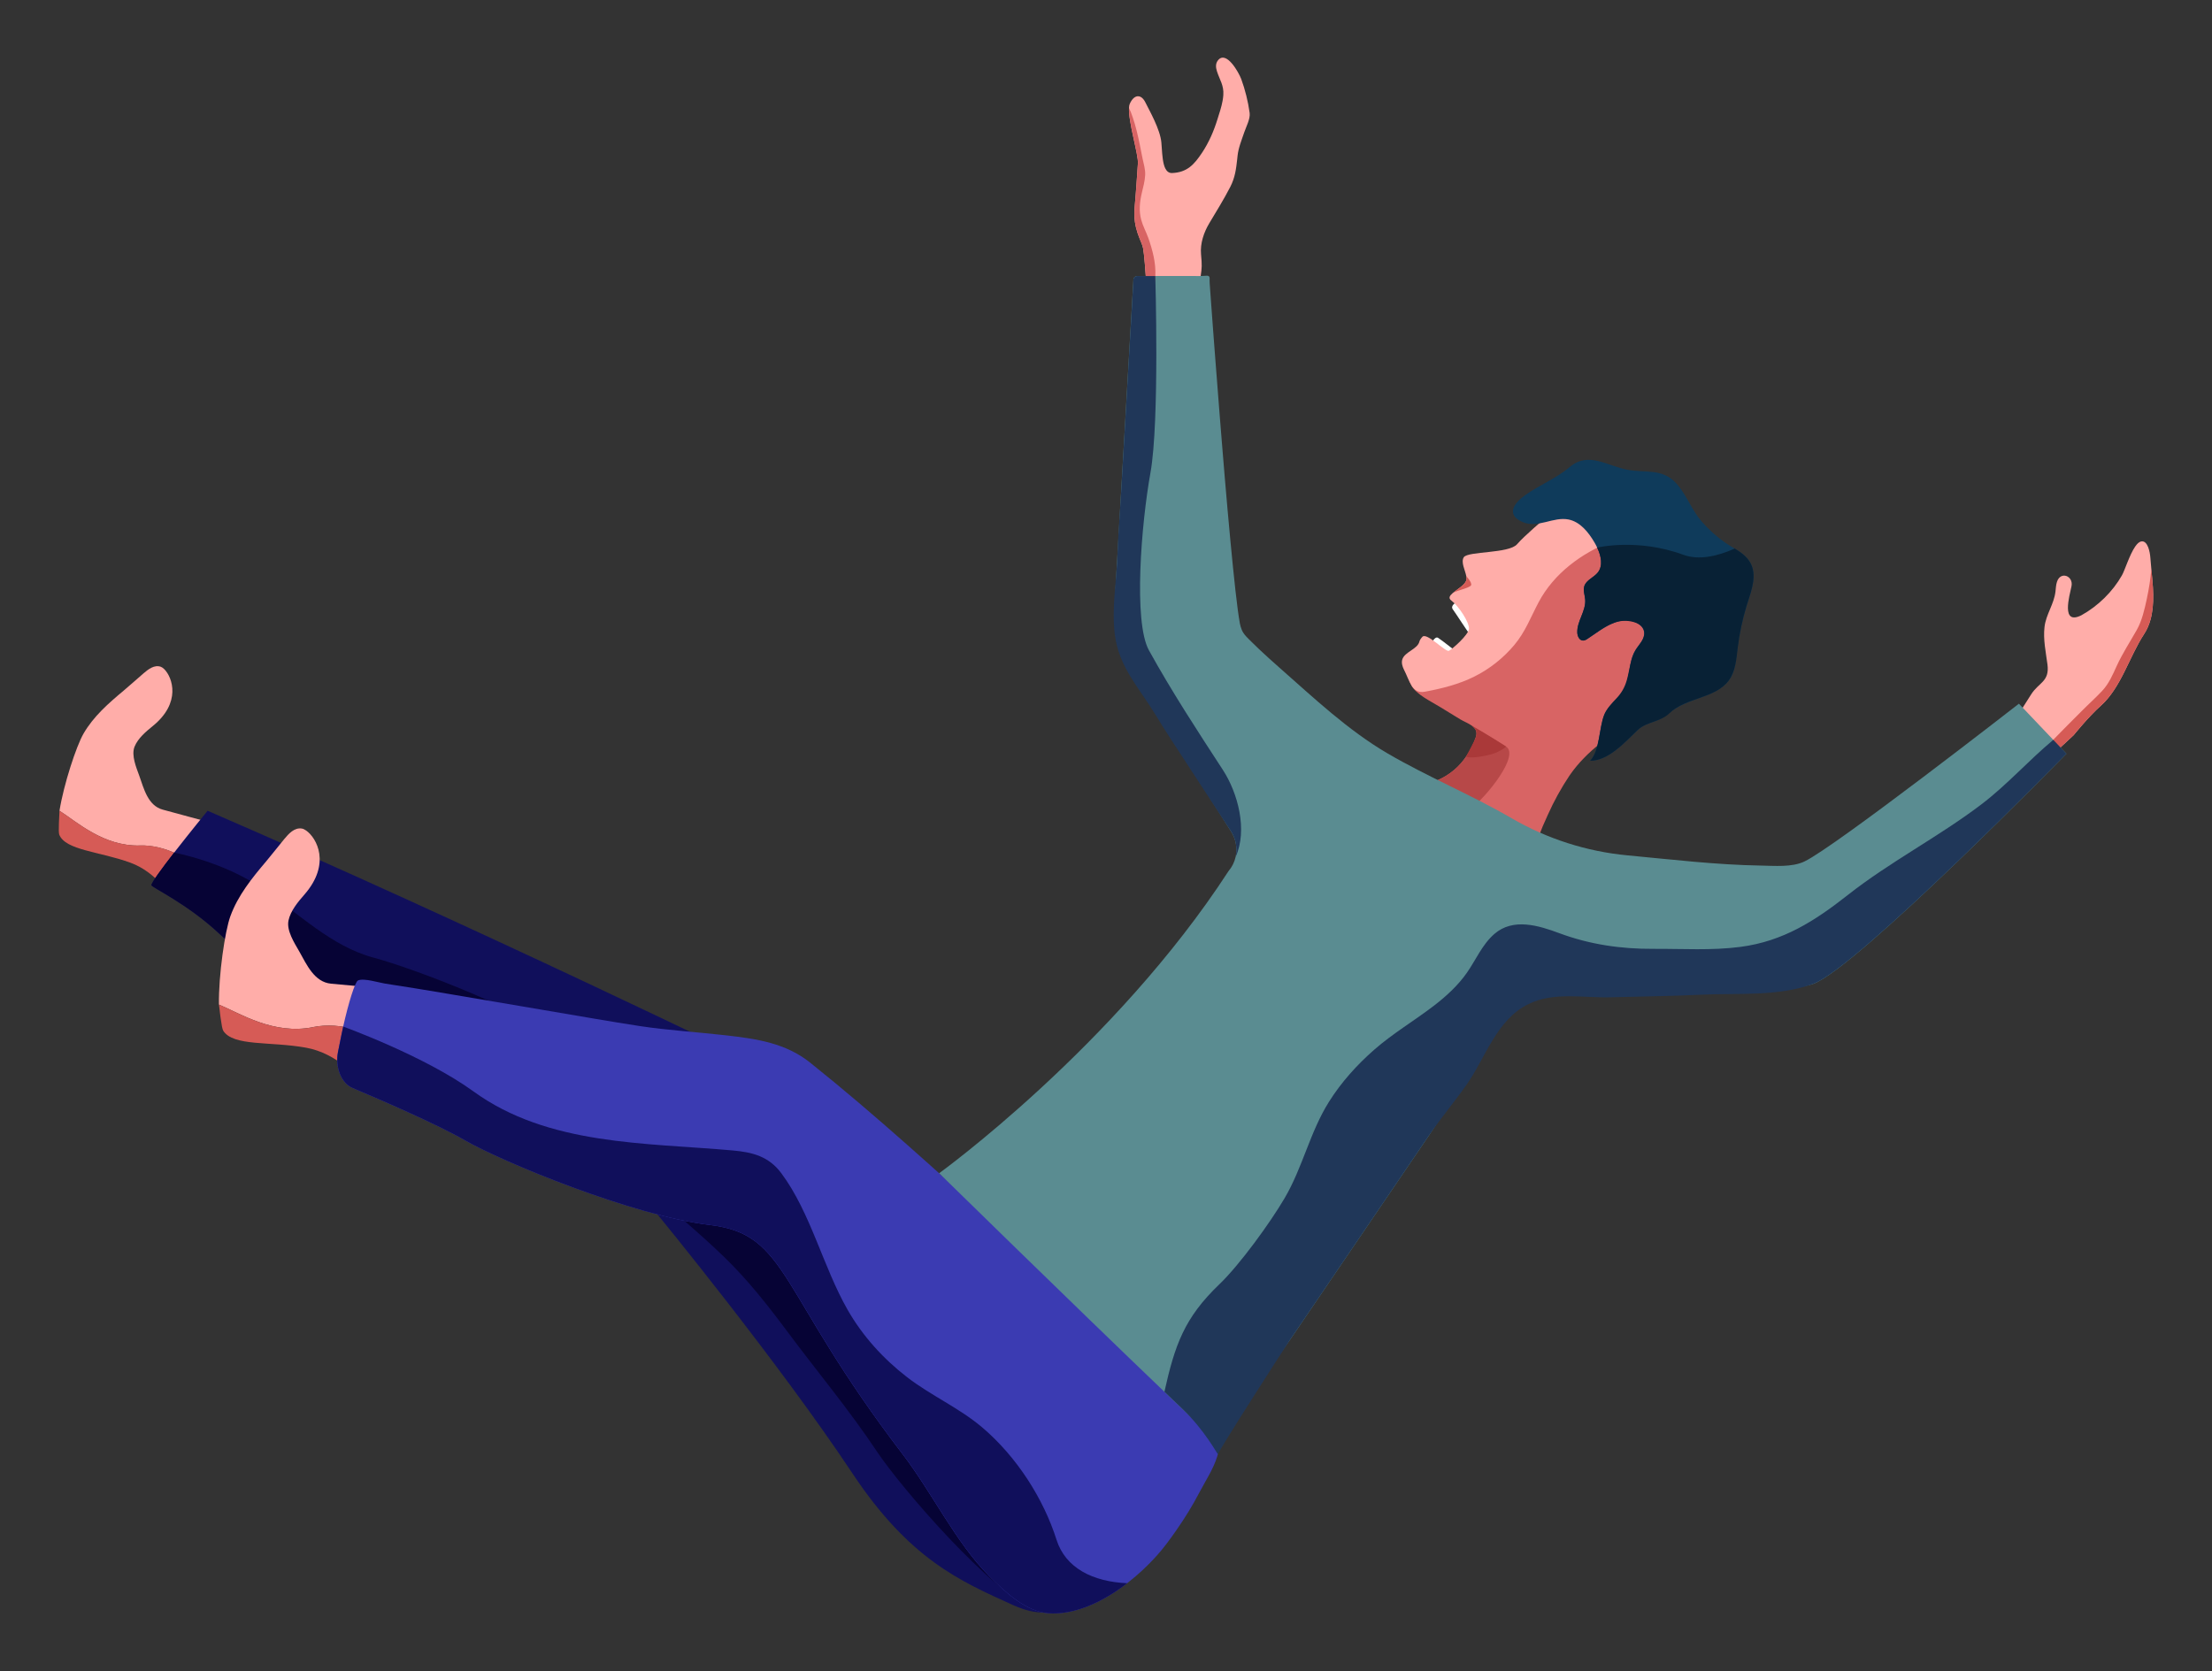 <svg xmlns="http://www.w3.org/2000/svg" xmlns:xlink="http://www.w3.org/1999/xlink" version="1.1" id="Layer_1" x="0px" y="0px" viewBox="0 0 930.08 702.82" style="enable-background:new 0 0 930.08 702.82;" xml:space="preserve"><rect x="0" y="0" width="930.08" height="702.82" fill="#333333" stroke="none"/><style type="text/css">
	.st0{fill:#FFADA9;}
	.st1{fill:#D65B56;}
	.st2{fill:#100F5B;}
	.st3{fill:#060335;}
	.st4{fill:#3B3BB2;}
	.st5{fill:#D86464;}
	.st6{fill:#FFFFFF;}
	.st7{fill:#669EAD;}
	.st8{fill:#0F3B5B;}
	.st9{fill:#082135;}
	.st10{fill:#B74848;}
	.st11{fill:#AA3939;}
	.st12{fill:#5A8C91;}
	.st13{fill:#203759;}
</style><g><g><g><path class="st0" d="M69.12,281.48c-0.53-0.53-1.05-0.89-1.49-1.05c-2.74-0.98-5.29,1.06-7.25,2.73     c-2.8,2.38-5.49,4.88-8.31,7.23c-6.39,5.33-12.81,10.93-17,18.23c-3.01,5.25-8.27,21.24-10.06,32.37     c7.27,4.61,18.44,15.02,33.81,14.61l0.03-0.02c5.43-0.13,10.76,1.27,15.96,3.77c-0.21,0.33-0.43,0.68-0.65,1.04     c-0.06,0.09-0.11,0.16-0.15,0.22c-0.19,0.31-0.39,0.63-0.59,0.95c-2.11,3.38-4.22,7.23-5.23,10.73c4.2,4.69,8.73,5.75,8.73,5.75     l5.54-7.65l3.15-4.32l10.77-14.85l1.92-2.65c-2.85-0.76-5.69-1.53-8.56-2.32c-0.7-0.17-1.38-0.35-2.06-0.53     c-2.75-0.75-5.53-1.5-8.29-2.24c-3.64-0.98-7.31-1.97-10.96-2.97c-6.23-1.69-7.92-8.77-9.87-14.25     c-1.24-3.44-3.45-8.59-1.98-12.25c1.43-3.52,4.76-6.31,7.64-8.65C76.32,295.55,72.52,284.94,69.12,281.48z"/><path class="st1" d="M74.17,360.36c-0.05,0.08-0.09,0.15-0.14,0.23c-0.19,0.31-0.39,0.63-0.59,0.95     c-2.11,3.38-4.22,7.23-5.23,10.73c-3.23-3.59-7.65-7.35-13.34-9.43c-13.07-4.79-27.25-5.18-29.95-11.79     c-0.23-0.56-0.24-2.58-0.15-4.73l0.03-0.78l0.07-1.53l0.04-0.73c0.04-0.96,0.09-1.79,0.11-2.31     c7.27,4.61,18.44,15.02,33.81,14.61l0.03-0.02c5.43-0.13,10.76,1.27,15.96,3.77C74.61,359.67,74.39,360.02,74.17,360.36z"/></g><path class="st2" d="M320.12,448.36l-16.29,58.03c0,0-55.74-31.07-100.31-54.52c-22.91-12.04-42.88-22.06-50.81-24.83    c-13.18-4.58-42.37-17.36-60.38-34.26c-13.59-12.78-28.55-19.54-28.65-20.5c-0.09-0.97,4.43-7.11,9.55-13.7    c6.54-8.43,14.06-17.6,14.06-17.6C200.35,389.93,320.12,448.36,320.12,448.36z"/><path class="st3" d="M203.51,451.87c-22.91-12.04-42.88-22.06-50.81-24.83c-13.18-4.58-42.37-17.36-60.38-34.26    c-13.59-12.78-28.55-19.54-28.65-20.5c-0.09-0.97,4.43-7.11,9.55-13.7c0,0,20.56,3.79,36.59,14.78    c16.03,10.99,29.46,24.59,47.21,29.38c17.77,4.78,58.91,21.08,68.45,29.02C233.28,438.25,211.64,448.4,203.51,451.87z"/><path class="st2" d="M276.48,510.77c0,0,50.78,61.94,81.83,108.71c24.08,36.28,45.29,45.43,67.51,55.5    c50.8,23.03,21.89-86.73,21.89-86.73l-101.76-77.48l-49.97-28.31L276.48,510.77z"/><path class="st3" d="M274.42,501.92c2.62-0.13,11.79,10.18,14.15,12.24c5.45,4.75,10.84,9.56,16.03,14.59    c9.94,9.65,18.33,20.34,26.57,31.41c12.36,16.61,25.95,32.86,37.36,50.02c10.55,15.88,48.74,59.91,67.29,67.26    c17.43,6.91-6.31-74.26-6.31-74.26l-45.92-63.08l-60.65-33.71l-18.19-4.47C304.74,501.92,274.42,501.92,274.42,501.92z"/><g><path class="st0" d="M128.78,349.33c-0.67-0.48-1.31-0.77-1.82-0.86c-3.17-0.54-5.56,2.16-7.38,4.34     c-2.6,3.12-5.05,6.35-7.67,9.45c-5.95,7.01-11.87,14.33-15.05,23.08c-2.28,6.29-4.97,24.69-4.81,37.15     c8.79,3.64,22.93,12.85,39.59,9.49l0.03-0.03c5.89-1.17,11.96-0.66,18.1,1.08c-0.17,0.4-0.34,0.83-0.51,1.25     c-0.05,0.11-0.09,0.2-0.12,0.27c-0.15,0.37-0.3,0.76-0.46,1.15c-1.66,4.08-3.22,8.68-3.66,12.67c5.46,4.31,8.6,8.7,8.6,8.7     l6.58-13.48l2.6-5.3l8.91-18.22l1.59-3.25c-3.24-0.29-6.49-0.58-9.76-0.9c-0.79-0.05-1.57-0.12-2.35-0.19     c-3.14-0.29-6.3-0.59-9.45-0.87c-4.15-0.38-8.33-0.76-12.5-1.15c-7.11-0.65-10.29-8.05-13.45-13.64     c-2.01-3.51-5.39-8.7-4.48-12.96c0.89-4.1,3.98-7.78,6.67-10.86C139.29,363.28,133.14,352.45,128.78,349.33z"/><path class="st1" d="M149.25,434.26c-0.04,0.09-0.07,0.19-0.11,0.28c-0.15,0.37-0.3,0.76-0.46,1.15     c-1.66,4.08-3.22,8.68-3.66,12.67c-4.19-3.3-9.73-6.55-16.31-7.73c-15.14-2.74-30.65-0.47-34.85-7.15     c-0.36-0.57-0.75-2.76-1.06-5.12l-0.12-0.85l-0.21-1.68l-0.09-0.8c-0.14-1.05-0.25-1.96-0.32-2.54     c8.79,3.64,22.93,12.85,39.59,9.49l0.03-0.03c5.89-1.17,11.96-0.66,18.1,1.08C149.6,433.42,149.43,433.85,149.25,434.26z"/></g><path class="st4" d="M512.46,609.83c-1.06,6.24-5.28,12.33-8.14,17.83s-6.16,10.83-9.71,15.92c-2.57,3.69-5.26,7.38-8.15,10.6    c-3.74,4.18-7.98,8.17-12.52,11.66c-10.37,8.02-22.27,13.46-33.25,12.63c-9.02-0.67-17.82-8.54-24.94-15.77    c-14.05-14.25-23.73-34.8-36.36-51.31c-52.48-68.59-47.76-92.25-80.77-96.19c-32.87-3.93-87.63-26.71-103.03-35.58    c-11.81-6.81-35.53-17.07-47.39-22.08c-4.66-1.96-7.35-8.59-6.11-15.04c0.43-2.28,0.95-4.79,1.5-7.44    c0.23-1.12,0.48-2.23,0.71-3.32c2.27-10.14,4.99-18.84,6.22-19.39c2.41-1.11,8.87,0.94,11.31,1.31c8.61,1.3,17.19,2.73,25.77,4.17    c20.89,3.5,41.76,7.14,62.65,10.65c6.24,1.05,12.48,2.1,18.74,3.05c12.02,1.82,24.18,2.52,36.26,3.9    c13.03,1.49,25.1,3.26,35.38,11.47c27.8,22.22,53.94,46.32,80.31,69.99c8.6,7.72,17.14,15.49,25.64,23.31    c15.4,14.18,30.7,28.49,45.37,43.33c5.73,5.79,11.4,11.66,16.69,17.82c2.1,2.45,4.37,4.45,3.87,7.97    C512.52,609.49,512.49,609.66,512.46,609.83z"/><path class="st2" d="M473.96,665.85c-10.37,8.02-22.27,13.46-33.25,12.63c-9.02-0.67-17.82-8.54-24.94-15.77    c-14.05-14.25-23.73-34.8-36.36-51.31c-52.48-68.59-47.76-92.25-80.77-96.19c-32.87-3.93-87.63-26.71-103.03-35.58    c-11.81-6.81-35.53-17.07-47.39-22.08c-4.66-1.96-7.35-8.59-6.11-15.04c0.43-2.28,0.95-4.79,1.5-7.44    c0.23-1.12,0.48-2.23,0.71-3.32c0,0,34.19,12.33,54.75,27.26c31.4,22.8,72.22,21.55,108.98,24.83c8.33,0.74,15.18,2.48,20.45,9.55    c12.34,16.55,17.58,39.43,27.88,57.45c6.32,11.06,15.03,20.66,25.1,28.42c9.96,7.67,21.71,12.8,31.34,20.92    c14.74,12.45,25.99,30.26,31.42,47.41C448.01,659.47,459.5,665.23,473.96,665.85z"/><g><path class="st5" d="M685.5,215.06c-6.23-1.75-14.64,0.45-21.4,2.92c-0.93,0.37-1.83,0.68-2.67,1.05     c-4.86,2.05-8.27,3.98-8.27,3.98s-9.23,7.67-12.67,11.64s-20.57,2.86-22.38,5.44c-1.76,2.62,1.93,7.51,0.96,9.91     c-1.18,3.21-6.93,5-3.77,7.35c3.14,2.36,5.16,10.15,4.97,12.85c-0.2,2.6-6.95,8.5-8.41,9.25c-1.42,0.69-9.18-7.71-11.12-5.92     c0,0-1.06,1.07-1.28,1.98c-0.77,3.33-6.26,4.34-7.25,7.67c-0.38,1.35,0.6,3.72,1.22,4.99c1.88,3.89,8.57,6.95,12.04,9.14     c2.81,1.76,5.65,3.47,8.48,5.19c0.09,0.06,0.19,0.11,0.28,0.16c1.41,0.82,3.23,1.54,4.6,2.52c0,0,0.01,0.01,0.03,0.02     c1.5,1.09,2.44,2.49,1.76,4.65c-0.51,1.58-1.17,3.13-1.94,4.62c-0.9,1.76-1.97,3.43-3.15,5c-3.2,4.26-7.74,7.56-12.84,9.35     c-1.01,0.36-3.02-0.74-4.7-1.81c-2.14-1.36-3.74-2.64-2.13-0.79c0.58,0.7,1.25,1.35,1.97,1.98c3.86,3.33,9.39,5.81,13.35,8.55     c0.02,0.01,0.05,0.03,0.07,0.05c1.54,1.07,3.05,2.16,4.64,3.29c0.49,0.35,0.97,0.7,1.46,1.06c5.53,4.01,10.94,8.2,16.5,12.19     c2.06,1.54,8.26,9.67,11.19,8.28c1.63-0.79,1.36-7.29,1.79-9.01c0.98-3.43,2.53-6.68,3.99-9.93c2.58-5.8,5.68-11.38,9.18-16.62     c0.11-0.09,0.17-0.14,0.22-0.3c3.51-5.04,7.69-9.07,12.37-12.98c14.44-11.97,36.11-7.47,46.38-46.27     C724.22,246.55,697.55,218.3,685.5,215.06z"/><g><path class="st6" d="M601.59,271.05c0,0,1.64-3.66,3.06-2.81s8.43,6.43,8.43,6.43l-2.42,2.22l-8.52-5.26L601.59,271.05z"/><path class="st6" d="M612.09,253.44c0,0-2.35,1.35-1.21,2.85c1.13,1.5,6.63,10.08,7.03,10.29c0.4,0.21,2-0.45,2.83-1.79      S612.09,253.44,612.09,253.44z"/><g><path class="st0" d="M679.16,226.36c-0.32,0.56-0.82,0.99-1.43,1.23c-12.81,5.09-24.34,13.54-30.8,25.72       c-3.29,6.21-5.59,12.47-10.22,17.97c-4.61,5.48-10.34,10.05-16.82,13.28c-6.37,3.19-13.75,5.08-20.83,6.36       c-5.43,0.98-6.27-4.53-8.79-9.39c-0.61-1.25-1.05-2.76-0.67-4.11c0.98-3.33,6.47-4.34,7.24-7.67c0.23-0.91,1.28-1.98,1.28-1.98       c1.94-1.8,9.7,6.62,11.12,5.92c1.47-0.75,8.22-6.65,8.41-9.25c0.19-2.7-4.3-9.56-7.45-11.91c-1.29-0.97-0.66-2,0.62-3.11       c0.01-0.01,0.03-0.02,0.04-0.02c1.83-1.57,4.91-3.28,5.61-5.15c0.22-0.54,0.2-1.19,0.06-1.92c-0.47-2.54-2.39-5.95-1.03-8       c1.81-2.57,18.93-1.47,22.38-5.44c3.13-3.61,11.04-10.29,12.45-11.46c0.14-0.12,0.3-0.22,0.47-0.32       c0.77-0.42,3.29-1.77,6.74-3.28c0.81-0.36,1.76-0.34,2.58,0.04l17.59,8.18C679.38,222.83,680.06,224.83,679.16,226.36z"/><path class="st7" d="M673.07,227.62"/><path class="st8" d="M734.91,253.11c-0.2,0.63-0.41,1.27-0.6,1.91c-1.66,5.48-2.79,11.11-3.66,16.78       c-0.73,4.77-0.67,10.17-3.61,14.22c-2.98,4.1-8.3,6.05-12.96,7.73c-3.16,1.14-6.38,2.25-9.23,4.01       c-3.11,1.92-5.19,4.19-8.76,5.48c-2.7,0.99-5.48,1.82-7.58,3.85c-5.38,5.18-12.25,12.88-19.91,12.86       c4.11-4.4,3.7-13.66,5.9-19.26c1.63-4.14,5.95-6.59,8.18-10.43c2.94-5.07,1.86-11.83,4.94-16.82c1.46-2.38,3.91-4.53,3.69-7.37       c-0.31-3.68-5.02-5.58-8.74-5.13c-5.76,0.71-10.31,4.68-15.11,7.75c-0.56,0.37-1.18,0.73-1.87,0.7       c-1.5-0.05-2.32-1.83-2.38-3.3c-0.2-4.84,3.68-9.07,3.32-13.91c-0.15-1.9-0.93-3.85-0.38-5.64c0.8-2.62,3.97-3.64,5.68-5.77       c2.27-2.87,1.42-6.91-0.26-10.46c-0.35-0.75-0.74-1.49-1.15-2.19c-2.51-4.27-5.98-8.62-10.85-9.63       c-3.21-0.65-6.44,0.28-9.57,1.05c-3.13,0.76-6.54,1.37-9.58,0.1c-7.33-3.03-3.98-7.92,0.71-11.29       c6.15-4.41,13.11-7.05,18.92-11.95c7.91-6.66,15.58-0.43,24.33,1.18c7.62,1.4,14.69-0.74,20.54,5.82       c4.28,4.79,6.33,11,10.54,15.88c2.97,3.44,6.39,6.51,10.15,9.1c3.64,2.51,8.08,4.24,10.33,8.27       C738.77,241.71,736.65,247.75,734.91,253.11z"/><path class="st9" d="M734.91,253.11c-0.2,0.63-0.41,1.27-0.6,1.91c-1.71,5.65-2.93,11.46-3.64,17.35       c-0.58,4.78-0.92,9.86-3.72,13.73c-5.6,7.77-18.17,7.16-25.01,13.88c-1.64,1.62-3.71,2.49-5.84,3.26       c-2.7,0.99-5.48,1.82-7.58,3.85c-5.38,5.18-12.25,12.88-19.91,12.86c4.11-4.4,3.7-13.66,5.9-19.26       c1.04-2.65,3.15-4.85,5.07-6.88c2.19-2.31,3.59-4.72,4.46-7.82c1.21-4.28,1.46-9.04,3.86-12.87c0.94-1.5,2.21-2.8,2.93-4.41       c2.84-6.31-5.3-8.3-9.9-7.4c-5.18,1.01-9.23,4.63-13.48,7.39c-0.56,0.37-1.18,0.73-1.87,0.7c-1.5-0.05-2.32-1.83-2.38-3.3       c-0.2-4.84,3.68-9.07,3.32-13.91c-0.15-1.9-0.93-3.85-0.38-5.64c0.8-2.62,3.97-3.64,5.68-5.77c2.27-2.87,1.42-6.91-0.26-10.46       c0,0,16.82-4.12,36.21,3c6.49,2.38,14.22,0.69,21.67-2.62c2.58,1.6,5.05,3.37,6.5,5.96       C738.77,241.71,736.65,247.75,734.91,253.11z"/></g><path class="st1" d="M618.52,246.17c-0.6,1.09-6.08,2.19-7.66,3.23c1.83-1.57,4.91-3.28,5.61-5.15c0.22-0.54,0.2-1.19,0.06-1.92      C616.54,242.33,619.12,245.08,618.52,246.17z"/></g><path class="st10" d="M617.34,341.16c-0.49-0.36-0.97-0.71-1.46-1.06c-1.58-1.13-3.1-2.22-4.64-3.29     c-0.02-0.02-0.05-0.04-0.07-0.05c-3.96-2.74-9.49-5.22-13.35-8.55c-0.72-0.62-1.4-1.28-1.97-1.98c-1.61-1.86,0-0.57,2.13,0.79     c1.68,1.06,3.68,2.17,4.7,1.81c5.09-1.79,9.63-5.09,12.84-9.35c1.18-1.57,2.25-3.24,3.15-5c0.78-1.49,1.43-3.04,1.94-4.62     c0.69-2.16-0.26-3.56-1.76-4.65c0.61,0.41,7.16,4.09,14.41,8.77C638.91,317.61,625.85,334.46,617.34,341.16z"/><path class="st11" d="M633.27,313.98c0,0-1.11,1.26-4.49,2.67c-1.84,0.76-9.29,2.59-12.39,1.64c0.78-1.49,3.72-6.85,4.23-8.43     c0.69-2.16-0.26-3.56-1.76-4.65C619.47,305.61,626.02,309.3,633.27,313.98z"/></g><g><path class="st0" d="M523.2,55.57c-1.11,3.27-2.48,6.55-2.85,10.01c-0.05,0.45-0.11,0.9-0.14,1.33c-0.46,4.19-0.9,7.76-2.92,11.7     c-2.7,5.24-5.82,10.25-8.84,15.31c-2.24,3.74-3.87,8.44-3.45,13.03c0.42,4.62,0.38,5.57-0.16,9.22     c-0.41,2.85-0.63,5.43-0.71,6.43c-0.03,0.28-0.04,0.43-0.04,0.43l-0.32,2.57l-2.77-0.68l-15.78-3.9l-3.17-0.78     c0,0-0.05-0.84-0.14-2.16c-0.26-3.77-0.83-11.38-1.3-13.77c-0.65-3.23-4.35-8.05-3.54-17.06c0.8-9.01,1.07-14.65,1.38-18.51     c0.3-3.49-4.15-17.8-3.73-23.54c0.03-0.63,0.13-1.16,0.32-1.55c1.78-4.02,4.76-4.19,6.52-0.65s6.28,11.42,6.76,16.94     c0.26,3,0.34,6.57,1.03,9.18c0.17,0.63,0.37,1.21,0.62,1.71c0.62,1.23,1.51,1.99,2.87,1.94c6.28-0.26,9.25-3.52,12.59-8.54     c1.44-2.17,2.67-4.45,3.75-6.82c1.05-2.33,1.94-4.73,2.7-7.18c0.8-2.58,1.71-5.19,2.19-7.88c0-0.01,0-0.03,0-0.03     c0.14-0.78,0.25-1.55,0.3-2.34c0.28-4.08-1.49-6.31-2.67-9.96c-0.55-1.66-0.66-3.35,0.47-4.72c3.5-4.19,8.72,5.22,9.73,7.93     c1.63,4.44,2.91,9.56,3.54,14.27C525.77,49.96,523.96,53.32,523.2,55.57z"/></g><path class="st0" d="M904.18,260.73c-0.59,2.12-1.46,4.12-2.69,5.99c-6.16,9.41-9.66,22.51-18.18,30.1    c-5.05,4.49-11.42,12.38-11.42,12.38l-6.67,6.19l-0.53,0.49l-0.54,0.5l-2.34,2.19l-1.83-1.5l-14.36-11.79    c0,0,8.47-13.33,8.48-13.34c3.14-4.91,7.73-5.26,6.8-12.45c-0.68-5.23-1.86-10.55-1.24-15.83c0.62-5.31,4-9.54,4.61-14.92    c0.16-1.37,0.2-2.77,0.63-4.07c1.53-4.62,6.99-2.44,6.1,1.88c-0.83,4.04-4.53,16.56,4.15,12.22c6.98-3.86,13.17-9.91,17.09-16.85    c1.16-2.04,3.17-8.62,5.55-12.07c0.79-1.15,1.62-1.95,2.48-2.13c2.87-0.61,3.75,4.83,3.87,6.61c0.12,1.59,0.28,3.27,0.43,4.97    v0.01C905.28,246.34,906.08,254.04,904.18,260.73z"/><path class="st12" d="M868.86,316.98c0,0-87.92,89.97-106.41,96.78c-12.84,4.73-74.33,0.74-111.82,0.76    c-5.61,0-16.01,7.82-18.75,12.7c-0.01,0.03-3.94,1.28-3.96,1.3c-10.01,17.88-15.84,32.46-27.33,49.36    c-19.38,28.51-38.74,57-58.12,85.5c-1.77,2.58-30.72,42.8-29.89,43.96c-0.36-0.34-6.18-5.91-15.23-14.58    c-2.38-2.28-4.98-4.77-7.77-7.43c-38.86-37.19-94.69-91.91-94.69-91.91s73.79-53.37,121.62-126.99c0,0,0.01-0.01,0.03-0.04    c1.51-1.78,2.52-3.85,3-6.01c0.8-3.61,0.18-7.5-1.95-10.76l-43.23-68.66c-2.79-3.61-3.19-7.69-3.3-12.09    c-0.2-8.22-2.1-19.9-2.01-21.68l7.52-129.67c0.04-0.8,0.78-1.44,1.67-1.44h21.74c1.46,0,2.94,0.04,4.41,0.01    c0.75-0.01,1.5-0.04,2.24-0.09c0.57-0.04,1.3-0.2,1.74,0.25c0.18,0.18,0.24,0.45,0.24,0.71c-0.01,0.74-0.03,1.49,0.03,2.23    c0.07,0.99,0.14,1.98,0.21,2.98c0.17,2.33,0.34,4.66,0.51,6.99c0.22,3.03,0.45,6.06,0.67,9.1c0.28,3.6,0.54,7.19,0.82,10.8    c0.32,4.03,0.62,8.06,0.94,12.09c0.33,4.33,0.67,8.65,1.01,12.99c0.36,4.51,0.72,9,1.09,13.49c0.37,4.53,0.74,9.05,1.12,13.58    c0.38,4.41,0.76,8.84,1.15,13.27c0.37,4.19,0.75,8.36,1.15,12.55c0.36,3.81,0.72,7.63,1.11,11.43c0.33,3.31,0.69,6.61,1.05,9.92    c0.3,2.67,0.62,5.33,0.97,8.01c0.13,0.97,0.28,1.96,0.42,2.95c0.28,1.86,0.53,3.82,1.29,5.61c0.86,2,2.46,3.37,4.02,4.93    c1.07,1.07,2.15,2.12,3.25,3.16c2.79,2.63,5.65,5.2,8.54,7.75c14.33,12.63,28.8,26.31,45.35,36c17,9.94,35.26,17.43,52.28,27.33    c14.84,8.63,31.58,14.01,48.67,15.61c18.66,1.75,37.37,4,56.14,4.3c5.63,0.09,13.05,0.8,18.31-1.72    c13.01-6.22,90.18-66.36,90.18-66.36l16.1,16.95L868.86,316.98z"/><path class="st1" d="M904.18,260.73c-0.59,2.12-1.46,4.12-2.69,5.99c-6.16,9.41-9.66,22.51-18.18,30.1    c-5.05,4.49-11.42,12.38-11.42,12.38l-6.67,6.19l-0.53,0.49l-1.38-4.74c3.94-4.08,7.98-8.05,11.97-12.08    c2.84-2.87,5.86-5.56,8.62-8.51c2.88-3.07,4.39-6.72,6.12-10.48c2.42-5.27,5.53-10.02,8.38-15.05c2.27-3.99,3.34-8.8,4.29-13.26    c0.87-4.1,1.56-8.27,1.88-12.45C905.28,246.34,906.08,254.04,904.18,260.73z"/><path class="st5" d="M485.78,116.09c-0.11,1.92-0.3,3.56-0.55,4.93l-3.17-0.78c0,0-0.05-0.84-0.14-2.16    c-0.26-3.77-0.83-11.38-1.3-13.77c-0.65-3.23-4.35-8.05-3.54-17.06c0.8-9.01,1.07-14.65,1.38-18.51c0.3-3.49-4.15-17.8-3.73-23.54    c-0.04,0.48,0.56,1.41,0.73,1.87c0.3,0.79,0.59,1.59,0.86,2.4c1.26,3.7,2.13,7.51,2.92,11.34c0.4,1.95,0.78,3.9,1.17,5.85    c0.47,2.35,1.22,4.53,1.1,6.95c-0.13,2.55-0.81,5.02-1.4,7.49c-0.9,3.78-1.29,7.59-0.26,11.37c0.72,2.64,2.07,5.07,2.99,7.64    C484.63,105.23,486.07,110.63,485.78,116.09z"/><path class="st13" d="M519.54,360.39c0.8-3.61,0.18-7.5-1.95-10.76c-6.06-9.3-12.13-18.59-18.19-27.89    c-4.6-7.06-9.27-14.07-13.63-21.27c-6.88-11.37-15.33-19.88-17.03-33.71c-1.36-11.11,0.72-22.14,1.1-33.23    c0.29-8.58,1.01-17.18,1.51-25.75c1.18-20.36,2.36-40.71,3.54-61.07c0.56-9.73,1.21-19.45,1.69-29.18    c0.04-0.8,0.78-1.44,1.67-1.44h7.52c0,0,1.83,61.26-2.03,82.69c-3.86,21.45-7.25,62.76-0.64,74.73    c9.54,17.27,20.32,33.77,31.07,50.27C520.51,333.51,524.67,349.14,519.54,360.39z"/><path class="st13" d="M868.86,316.98c0,0-87.92,89.97-106.41,96.78c-14.94,5.5-31.89,3.82-47.51,4.59    c-12.55,0.62-25.12,0.72-37.66,1.08c-11.45,0.33-23.81-2.41-34.56,2.83c-13.56,6.61-18.07,22.63-26.22,34.15    c-5.15,7.27-10.89,14.1-15.9,21.47c-19.38,28.51-38.74,57-58.12,85.5c-1.77,2.58-29.14,45.11-30.4,48.25    c-0.36-0.34-5.66-10.21-14.71-18.87c-2.38-2.28-4.98-4.77-7.77-7.43c4.4-19.66,8.33-31.06,23.13-45.23    c8.56-8.2,21.4-25.93,27.44-36.24c7.59-12.95,10.61-27.73,18.64-40.51c5.18-8.24,11.76-15.52,19.06-21.92    c7.87-6.89,16.91-12.19,25.18-18.56c5.12-3.95,9.96-8.39,13.69-13.7c3.84-5.46,6.44-11.9,11.59-16.38    c7.89-6.86,18.57-3.58,27.3-0.33c12.83,4.77,25.93,6.67,39.59,6.59c12.15-0.07,24.49,0.77,36.63-0.83    c17.91-2.36,31.16-10.85,45.06-21.79c17.81-14.02,38.09-24.4,56.12-38.08c10.85-8.23,19.86-18.47,30.32-27.2L868.86,316.98z"/></g></g></svg>